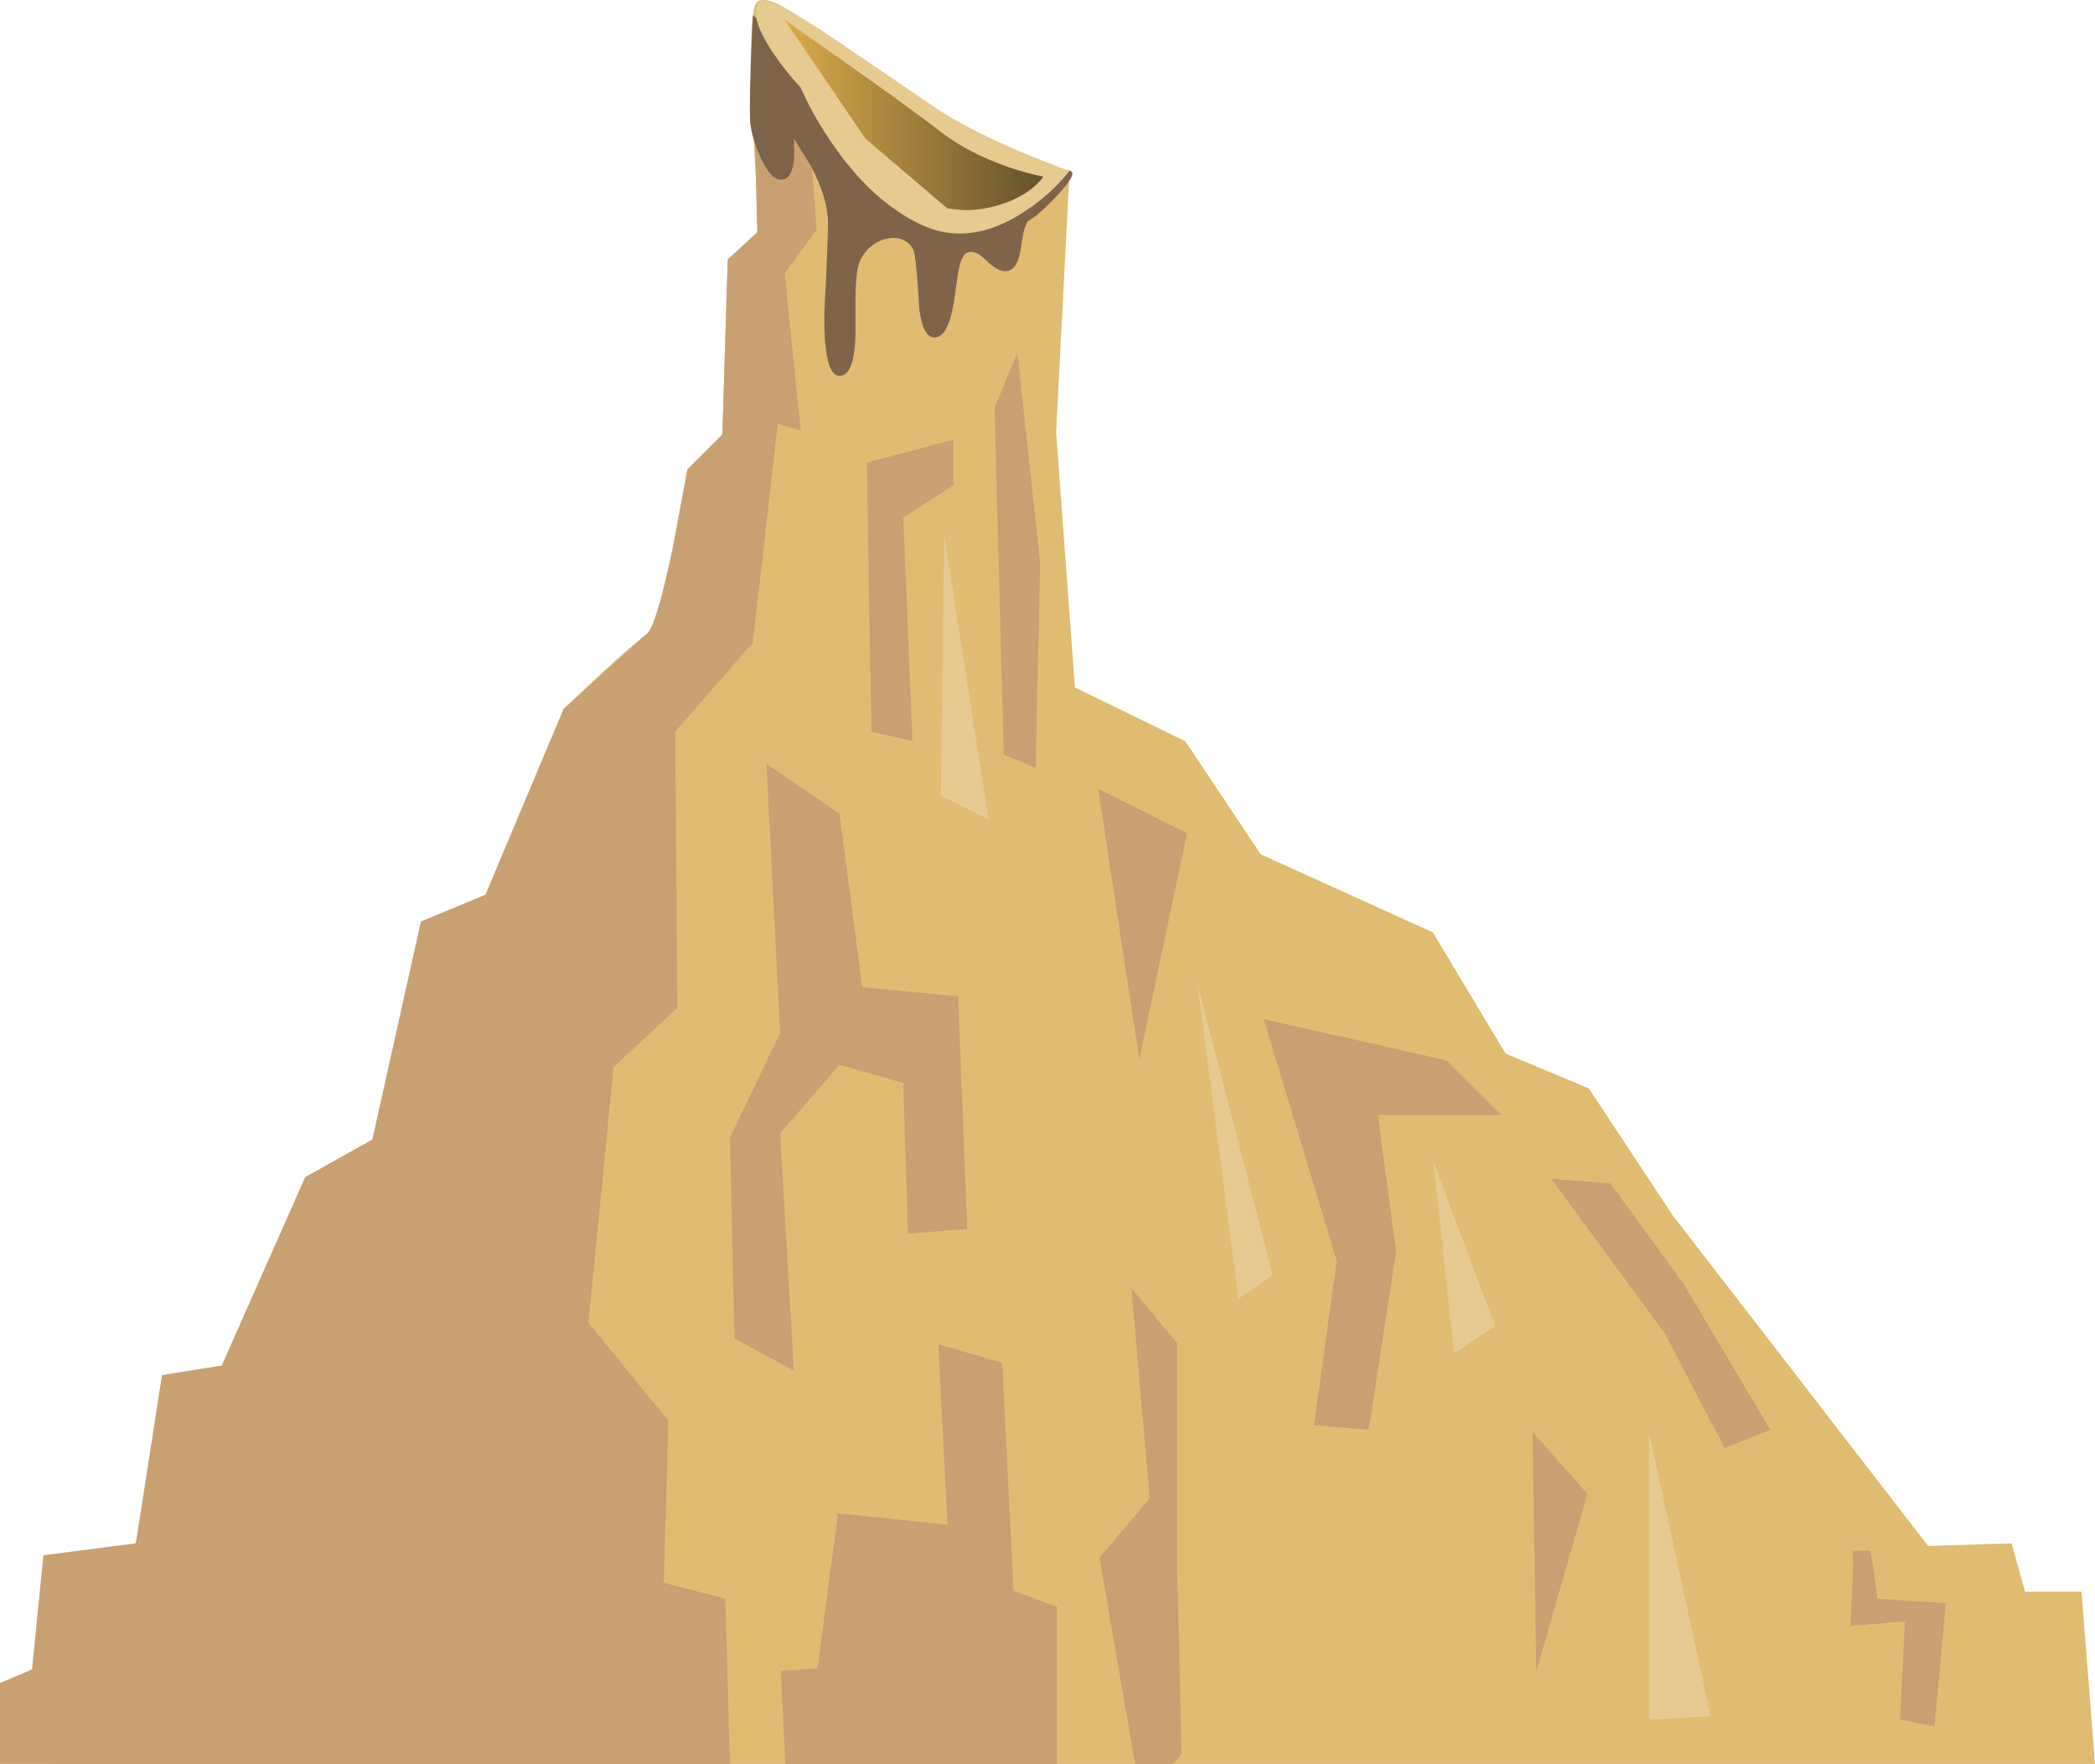 <?xml version="1.0" encoding="UTF-8" standalone="no"?>
<svg xmlns:xlink="http://www.w3.org/1999/xlink" height="597.25px" width="709.35px" xmlns="http://www.w3.org/2000/svg">
  <g transform="matrix(1.0, 0.0, 0.0, 1.0, 0.0, 0.0)">
    <use height="911.45" transform="matrix(1.0, 0.0, 0.0, 1.0, 0.0, 0.0)" width="711.25" xlink:href="#shape0"/>
    <use height="64.4" transform="matrix(1.0, 0.0, 0.0, 1.0, 265.7, 6.75)" width="87.55" xlink:href="#sprite0"/>
    <use height="683.9" transform="matrix(1.0, 0.0, 0.0, 1.0, 247.15, 119.5)" width="411.7" xlink:href="#shape2"/>
  </g>
  <defs>
    <g id="shape0" transform="matrix(1.0, 0.0, 0.0, 1.0, 0.0, 0.0)">
      <path d="M652.85 523.45 L681.1 522.55 685.65 538.95 704.8 538.95 709.35 597.25 Q721.35 720.8 657.75 796.6 604.9 859.55 503.9 885.75 423.35 906.65 327.15 901.55 288.6 899.55 255.05 893.5 224.35 888.0 206.95 880.95 173.75 867.45 141.7 837.95 110.9 809.65 85.0 770.25 59.35 731.15 42.25 686.9 24.7 641.55 18.65 597.25 L18.65 528.95 46.0 522.55 57.85 465.15 75.1 462.4 103.35 398.6 126.1 385.85 142.55 312.05 164.4 302.95 190.85 240.05 Q211.8 220.0 219.1 214.55 223.65 211.1 228.65 184.7 L232.75 158.95 244.6 147.1 246.4 87.85 257.35 78.75 Q256.0 63.05 255.1 45.6 253.25 10.75 255.55 2.2 257.7 -5.9 283.15 15.5 L303.3 32.95 Q314.25 42.35 318.55 44.65 329.4 50.45 346.85 54.7 355.6 56.85 362.15 57.8 L357.6 146.2 363.95 232.75 401.35 251.0 426.85 289.25 485.15 315.7 509.75 356.7 538.0 368.55 566.25 411.35 652.85 523.45" fill="#dfbc71" fill-rule="evenodd" stroke="none"/>
      <path d="M254.9 19.9 L273.4 35.35 276.5 77.8 265.7 92.5 271.1 145.8 263.35 143.45 254.9 217.6 228.6 247.75 229.4 341.2 207.75 361.3 199.25 447.8 226.3 481.05 224.75 535.9 245.6 541.3 247.15 596.9 273.95 615.0 274.95 670.95 286.95 778.95 304.95 788.95 294.95 842.95 323.95 844.95 333.95 875.95 355.95 885.95 438.95 898.95 Q365.3 906.65 344.95 909.75 324.55 912.85 286.2 910.3 247.75 907.75 202.55 895.0 157.3 882.3 98.85 825.95 40.35 769.6 14.25 691.65 5.05 664.2 1.95 635.6 0.7 623.75 0.0 596.9 L0.0 569.85 10.85 565.25 14.7 526.6 46.0 522.55 54.85 465.6 75.1 462.4 103.35 398.6 126.1 385.85 142.55 312.05 164.4 302.95 190.85 240.05 219.1 214.55 Q222.3 211.65 227.85 185.0 L232.75 158.95 244.6 147.1 246.4 87.85 256.4 78.6 254.9 19.9" fill="#c9a071" fill-rule="evenodd" stroke="none"/>
      <path d="M362.15 57.8 Q365.2 58.35 358.4 65.7 352.25 72.4 348.35 74.7 346.75 75.7 345.75 83.5 344.8 90.85 341.4 91.7 338.3 92.5 334.15 88.35 330.2 84.4 327.5 85.55 325.75 86.3 324.75 90.65 324.3 92.5 323.35 99.85 321.6 112.85 317.45 114.1 312.65 115.55 311.25 104.55 310.5 90.95 309.7 86.3 309.15 83.0 306.35 81.5 303.8 80.1 300.35 80.8 296.85 81.5 294.2 84.05 291.25 86.85 290.4 90.95 289.7 94.45 289.65 101.5 L289.65 113.45 Q289.3 127.25 284.25 127.25 278.95 127.25 279.1 106.3 280.35 82.05 280.35 75.5 280.35 67.3 274.6 56.25 L268.8 46.9 268.9 53.55 Q268.3 60.35 264.9 60.8 261.3 61.35 257.8 53.9 254.95 47.9 254.1 42.3 253.65 38.9 254.2 21.7 L254.9 5.2 Q293.8 34.85 330.0 48.85 344.75 54.55 362.15 57.8" fill="#7d644a" fill-rule="evenodd" stroke="none"/>
      <path d="M347.3 52.1 Q355.9 55.7 362.15 57.8 356.2 65.5 346.85 71.65 328.25 83.9 311.6 75.95 294.95 68.0 281.35 48.0 277.05 41.75 273.65 35.05 L271.05 29.6 Q265.9 24.1 261.65 17.7 253.1 4.9 257.45 0.55 259.95 -1.95 282.6 13.25 L318.55 37.7 Q330.1 44.95 347.3 52.1" fill="#e6cb90" fill-rule="evenodd" stroke="none"/>
    </g>
    <g id="sprite0" transform="matrix(1.0, 0.0, 0.0, 1.0, 0.0, 0.0)">
      <use height="64.4" transform="matrix(1.0, 0.0, 0.0, 1.0, 0.0, 0.0)" width="87.55" xlink:href="#shape1"/>
    </g>
    <g id="shape1" transform="matrix(1.0, 0.0, 0.0, 1.0, 0.0, 0.0)">
      <path d="M87.55 53.05 Q86.7 54.5 84.5 56.4 80.15 60.15 73.65 62.3 67.1 64.5 60.45 64.4 L55.1 63.85 27.35 40.2 0.0 0.0 Q37.75 26.3 52.85 37.9 62.25 45.15 75.85 49.85 82.65 52.15 87.55 53.05" fill="url(#gradient0)" fill-rule="evenodd" stroke="none"/>
    </g>
    <linearGradient gradientTransform="matrix(0.051, 0.0, 0.0, -0.051, 45.15, 32.2)" gradientUnits="userSpaceOnUse" id="gradient0" spreadMethod="pad" x1="-819.2" x2="819.2">
      <stop offset="0.0" stop-color="#d5a748"/>
      <stop offset="1.0" stop-color="#64532d"/>
    </linearGradient>
    <g id="shape2" transform="matrix(1.0, 0.0, 0.0, 1.0, -247.15, -119.5)">
      <path d="M259.5 258.55 L284.25 275.55 291.95 334.25 324.4 337.35 327.5 416.15 307.4 417.7 305.85 366.7 284.25 360.55 264.15 383.7 268.8 464.05 248.7 453.2 247.15 385.25 264.15 349.7 259.5 258.55" fill="#c9a071" fill-rule="evenodd" stroke="none"/>
      <path d="M617.55 705.35 L606.35 750.7 575.7 803.4 558.95 795.25 586.55 746.25 593.45 661.05 645.9 696.55 656.4 720.6 617.55 705.35 M489.7 359.0 L508.25 377.5 466.55 377.5 472.7 423.85 463.45 484.1 444.9 482.6 452.6 426.95 427.9 345.1 489.7 359.0" fill="#c9a071" fill-rule="evenodd" stroke="none"/>
      <path d="M599.4 484.1 L583.95 490.3 563.85 451.7 525.25 399.15 545.3 400.7 570.05 434.7 599.4 484.1" fill="#c9a071" fill-rule="evenodd" stroke="none"/>
      <path d="M336.75 138.05 L344.5 119.5 352.2 190.6 350.65 260.1 Q345.25 257.8 339.85 255.45 L336.75 138.05" fill="#c9a071" fill-rule="evenodd" stroke="none"/>
      <path d="M293.5 156.6 L322.85 148.9 322.85 164.35 305.85 175.15 308.95 250.85 295.05 247.75 293.5 156.6" fill="#c9a071" fill-rule="evenodd" stroke="none"/>
      <path d="M383.1 436.25 L398.55 454.75 398.55 530.45 400.1 593.8 386.45 609.65 372.3 527.4 389.3 507.3 383.1 436.25" fill="#c9a071" fill-rule="evenodd" stroke="none"/>
      <path d="M658.85 542.85 L655.0 584.55 643.4 582.2 644.95 549.0 626.45 550.55 Q627.95 527.4 627.2 525.05 L633.4 525.05 635.7 541.3 658.85 542.85" fill="#c9a071" fill-rule="evenodd" stroke="none"/>
      <path d="M283.75 512.4 L320.8 516.25 317.7 455.2 339.35 461.4 343.2 538.65 357.9 544.05 357.9 633.15 265.95 598.15 264.4 565.7 276.8 564.9 283.75 512.4" fill="#c9a071" fill-rule="evenodd" stroke="none"/>
      <path d="M371.85 267.1 L401.95 282.15 385.75 358.65 371.85 267.1" fill="#c9a071" fill-rule="evenodd" stroke="none"/>
      <path d="M537.5 505.8 L520.15 566.05 518.95 484.9 537.5 505.8" fill="#c9a071" fill-rule="evenodd" stroke="none"/>
      <path d="M558.35 582.25 L558.35 484.95 579.2 581.1 558.35 582.25 M458.8 705.8 L484.0 611.85 479.2 710.1 458.8 705.8" fill="#e6cb90" fill-rule="evenodd" stroke="none"/>
      <path d="M319.7 181.35 L334.75 277.55 318.55 269.4 319.7 181.35" fill="#e6cb90" fill-rule="evenodd" stroke="none"/>
      <path d="M492.35 458.3 L485.35 393.4 506.25 449.0 492.35 458.3" fill="#e6cb90" fill-rule="evenodd" stroke="none"/>
      <path d="M419.35 439.75 L405.45 333.15 430.9 431.65 419.35 439.75" fill="#e6cb90" fill-rule="evenodd" stroke="none"/>
    </g>
  </defs>
</svg>
